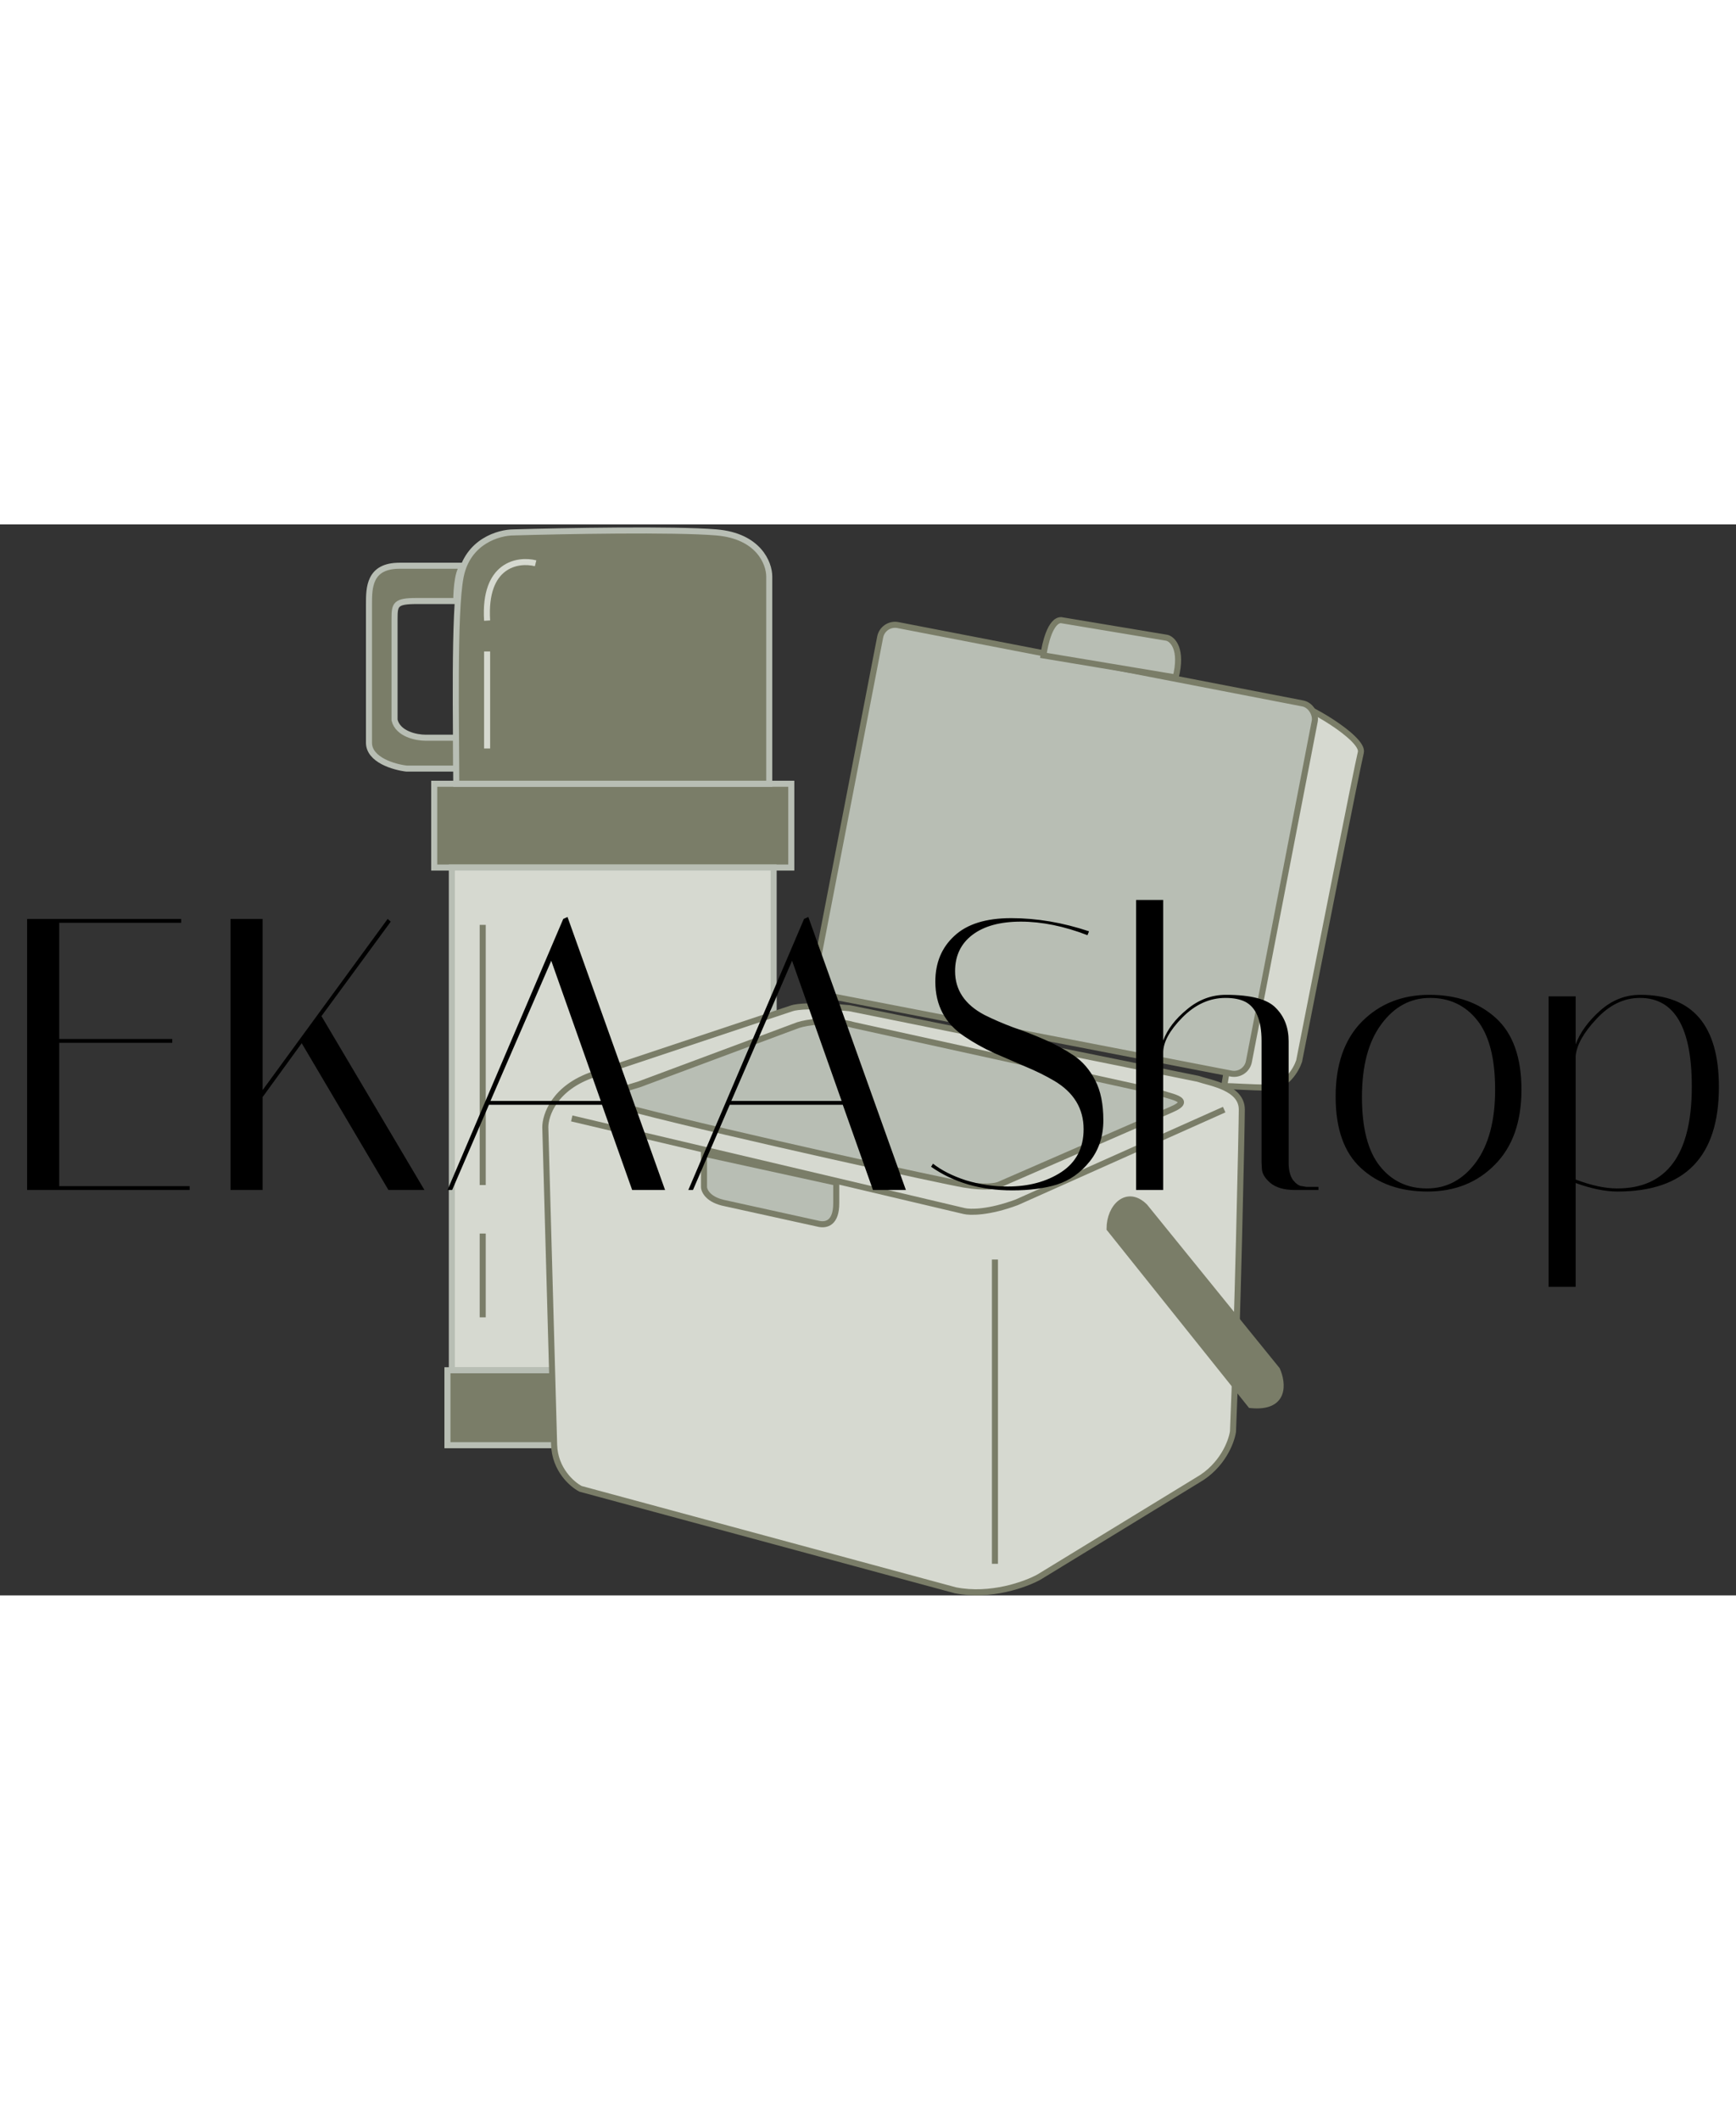 <svg width="145" height="177" viewBox="0 0 287 177" fill="none" xmlns="http://www.w3.org/2000/svg">
<rect x="0" y="0" width="287" height="177" fill="#333333" stroke="none"/>
<path d="M130.817 56.709V42.862H71.786V56.709H130.817Z" fill="white"/>
<path d="M130.817 56.709V42.862H71.786V56.709H130.817Z" fill="#7A7D68"/>
<path d="M130.817 56.709V42.862H71.786V56.709H130.817Z" stroke="#B8BEB4"/>
<path d="M127.902 139.79V56.709H74.701V139.79H127.902Z" fill="white"/>
<path d="M127.902 139.79V56.709H74.701V139.79H127.902Z" fill="#D6D9D0"/>
<path d="M127.902 139.79V56.709H74.701V139.79H127.902Z" stroke="#B8BEB4"/>
<path d="M127.902 152.179V139.79H73.973V152.179H127.902Z" fill="white"/>
<path d="M127.902 152.179V139.79H73.973V152.179H127.902Z" fill="#7A7D68"/>
<path d="M127.902 152.179V139.79H73.973V152.179H127.902Z" stroke="#B8BEB4"/>
<path d="M67.217 40.354H75.43V35.252H70.329C68.871 35.252 65.81 34.669 65.227 32.337V15.575C65.227 13.249 65.373 12.66 68.871 12.66H75.43C75.43 10.717 75.722 6.83 76.888 6.83H66.055C61 6.83 61 10.474 61 13.249V36.074C61 38.927 65.145 40.116 67.217 40.354Z" fill="#7A7D68" stroke="#B8BEB4"/>
<path d="M127.174 8.61V42.862H75.43C75.43 33.795 74.993 14.44 76.159 8.61C77.325 2.779 82.475 1.322 84.905 1.322C93.164 1.079 111.432 0.739 118.428 1.322C125.425 1.905 127.174 6.423 127.174 8.61Z" fill="white"/>
<path d="M127.174 8.61V42.862H75.43C75.43 33.795 74.993 14.44 76.159 8.61C77.325 2.779 82.475 1.322 84.905 1.322C93.164 1.079 111.432 0.739 118.428 1.322C125.425 1.905 127.174 6.423 127.174 8.61Z" fill="#7A7D68"/>
<path d="M127.174 8.61V42.862H75.43C75.43 33.795 74.993 14.44 76.159 8.61C77.325 2.779 82.475 1.322 84.905 1.322C93.164 1.079 111.432 0.739 118.428 1.322C125.425 1.905 127.174 6.423 127.174 8.61Z" stroke="#B8BEB4"/>
<path d="M79.803 117.198V131.045" stroke="#7A7D68"/>
<path d="M88.548 6.423C85.633 5.694 79.948 6.569 80.531 15.897" stroke="#D6D9D0"/>
<path d="M80.531 20.999V37.032" stroke="#D6D9D0"/>
<path d="M79.803 66.184V109.182" stroke="#7A7D68"/>
<path d="M224.976 37.684C225.559 35.352 215.502 29.422 213.315 29.422L202.384 92.826C203.841 92.826 206.757 93.071 209.672 93.071C212.587 93.071 214.287 90.156 214.773 88.698C217.931 72.665 224.393 40.016 224.976 37.684Z" fill="#D6D9D0" stroke="#7A7D68"/>
<path d="M90.151 99.63L91.609 152.103C91.722 156.184 94.571 158.662 95.982 159.39L157.928 176.152C163.758 177.318 169.588 175.181 171.775 173.966L198.011 157.933C202.092 155.601 203.598 151.617 203.841 149.916C204.57 133.154 205.299 99.119 205.299 96.715C205.299 93.071 200.197 92.343 198.011 91.614L140.437 79.953C134.607 79.37 131.692 79.71 130.963 79.953L98.168 90.885C91.609 93.071 90.151 97.687 90.151 99.63Z" fill="#D6D9D0" stroke="#7A7D68"/>
<path d="M189.266 112.748C186.351 109.833 183.436 112.748 183.436 116.392L206.757 145.544C212.587 146.127 212.101 141.9 211.129 139.713L189.266 112.748Z" fill="#7A7D68" stroke="#7A7D68"/>
<path d="M94.524 98.172L159.386 113.477C160.358 113.72 163.467 113.768 168.131 112.019L202.384 96.715" stroke="#7A7D68"/>
<path d="M105.653 92.547C97.698 94.77 101.865 96.252 104.943 96.715C121.869 101.088 155.887 108.521 159.385 109.105C162.884 109.688 164.73 109.347 165.216 109.105L193.638 96.715C197.719 94.966 192.909 94.529 191.452 93.8L141.166 82.753C137.188 81.642 133.353 82.29 131.932 82.753L105.653 92.547Z" fill="#B8BEB4" stroke="#7A7D68"/>
<path d="M116.388 109.465V104.003L138.251 108.782V112.195C138.251 115.472 136.605 115.836 135.43 115.609L119.914 112.195C117.093 111.649 116.388 110.147 116.388 109.465Z" fill="#B8BEB4" stroke="#7A7D68"/>
<path d="M164.487 121.494V171.779" stroke="#7A7D68"/>
<rect x="145.987" y="16.162" width="73.177" height="62.308" rx="2.5" transform="rotate(10.951 145.987 16.162)" fill="#B8BEB4" stroke="#7A7D68"/>
<path d="M175.419 15.82C173.67 15.82 172.747 19.707 172.504 21.651L194.367 25.294C195.533 20.63 193.881 18.978 192.91 18.735L175.419 15.82Z" fill="#B8BEB4" stroke="#7A7D68"/>
<path d="M29.952 65.2V65.84H9.792V85.04H28.48V85.68H9.792V109.36H31.36V110H4.48V65.2H29.952ZM43.417 65.2V93.488L64.089 65.2L64.601 65.648L53.145 81.264L70.169 110H64.217L49.881 85.744L43.417 94.64V110H38.105V65.2H43.417ZM74.751 110H73.983L93.118 65.2L93.823 64.88L109.951 110H104.511L99.519 95.92H80.831L74.751 110ZM91.135 72.112L81.087 95.28H99.326L91.135 72.112ZM114.563 110H113.795L132.931 65.2L133.635 64.88L149.763 110H144.323L139.331 95.92H120.643L114.563 110ZM130.947 72.112L120.899 95.28H139.139L130.947 72.112ZM179.784 67.888C175.901 66.395 172.232 65.648 168.776 65.648C165.362 65.648 162.696 66.373 160.776 67.824C158.856 69.275 157.896 71.28 157.896 73.84C157.896 76.955 159.517 79.365 162.76 81.072C164.21 81.797 165.789 82.48 167.496 83.12C169.245 83.717 170.994 84.4 172.744 85.168C174.493 85.936 176.093 86.811 177.544 87.792C178.994 88.773 180.168 90.139 181.064 91.888C181.96 93.595 182.408 95.792 182.408 98.48C182.408 101.125 181.661 103.387 180.168 105.264C178.674 107.141 176.861 108.421 174.728 109.104C172.637 109.744 170.184 110.064 167.368 110.064C162.12 110.064 157.64 108.763 153.928 106.16L154.248 105.648C155.656 106.757 157.469 107.675 159.688 108.4C161.949 109.083 164.253 109.424 166.6 109.424C170.056 109.424 173 108.635 175.432 107.056C177.906 105.435 179.144 103.067 179.144 99.952C179.144 96.539 177.522 93.872 174.28 91.952C172.829 91.099 171.229 90.309 169.48 89.584C167.773 88.859 166.045 88.112 164.296 87.344C162.546 86.533 160.946 85.637 159.496 84.656C156.253 82.523 154.632 79.493 154.632 75.568C154.632 72.453 155.677 69.936 157.768 68.016C159.858 66.053 162.994 65.072 167.176 65.072C171.4 65.072 175.688 65.797 180.04 67.248L179.784 67.888ZM214.065 110C212.316 110 210.972 109.616 210.033 108.848C209.137 108.08 208.668 107.312 208.625 106.544L208.561 105.456V85.36C208.561 81.989 207.665 79.835 205.873 78.896C205.02 78.469 203.932 78.256 202.609 78.256C199.964 78.256 197.574 79.344 195.441 81.52C193.35 83.653 192.305 85.573 192.305 87.28V110H187.825V62.064H192.305V85.296C192.988 83.461 194.289 81.755 196.209 80.176C198.129 78.555 200.284 77.744 202.673 77.744C206.812 77.744 209.564 78.469 210.929 79.92C212.337 81.328 213.041 83.163 213.041 85.424V105.456C213.041 106.693 213.276 107.653 213.745 108.336C214.257 108.976 214.748 109.317 215.217 109.36L215.985 109.488H217.969V110H214.065ZM235.978 110.256C231.498 110.256 227.85 108.976 225.034 106.416C222.218 103.856 220.81 99.909 220.81 94.576C220.81 89.243 222.261 85.104 225.162 82.16C228.106 79.216 231.818 77.744 236.298 77.744C240.821 77.744 244.49 79.024 247.306 81.584C250.122 84.144 251.53 88.091 251.53 93.424C251.53 98.757 250.058 102.896 247.114 105.84C244.213 108.784 240.501 110.256 235.978 110.256ZM236.426 78.256C233.183 78.256 230.495 79.707 228.362 82.608C226.229 85.467 225.162 89.477 225.162 94.64C225.162 99.76 226.143 103.557 228.106 106.032C230.069 108.507 232.671 109.744 235.914 109.744C239.157 109.744 241.845 108.315 243.978 105.456C246.111 102.555 247.178 98.544 247.178 93.424C247.178 88.261 246.197 84.443 244.234 81.968C242.271 79.493 239.669 78.256 236.426 78.256ZM256.013 78H260.493V85.936C261.218 83.973 262.562 82.117 264.525 80.368C266.487 78.619 268.706 77.744 271.181 77.744C279.842 77.744 284.173 82.821 284.173 92.976C284.173 104.496 278.583 110.256 267.405 110.256C265.399 110.256 263.095 109.787 260.493 108.848V126H256.013V78ZM271.117 78.256C268.471 78.256 266.082 79.408 263.949 81.712C261.815 83.973 260.663 86.021 260.493 87.856V108.272C263.095 109.253 265.378 109.744 267.341 109.744C275.575 109.744 279.693 104.133 279.693 92.912C279.693 83.141 276.834 78.256 271.117 78.256Z" fill="black"/>
</svg>
